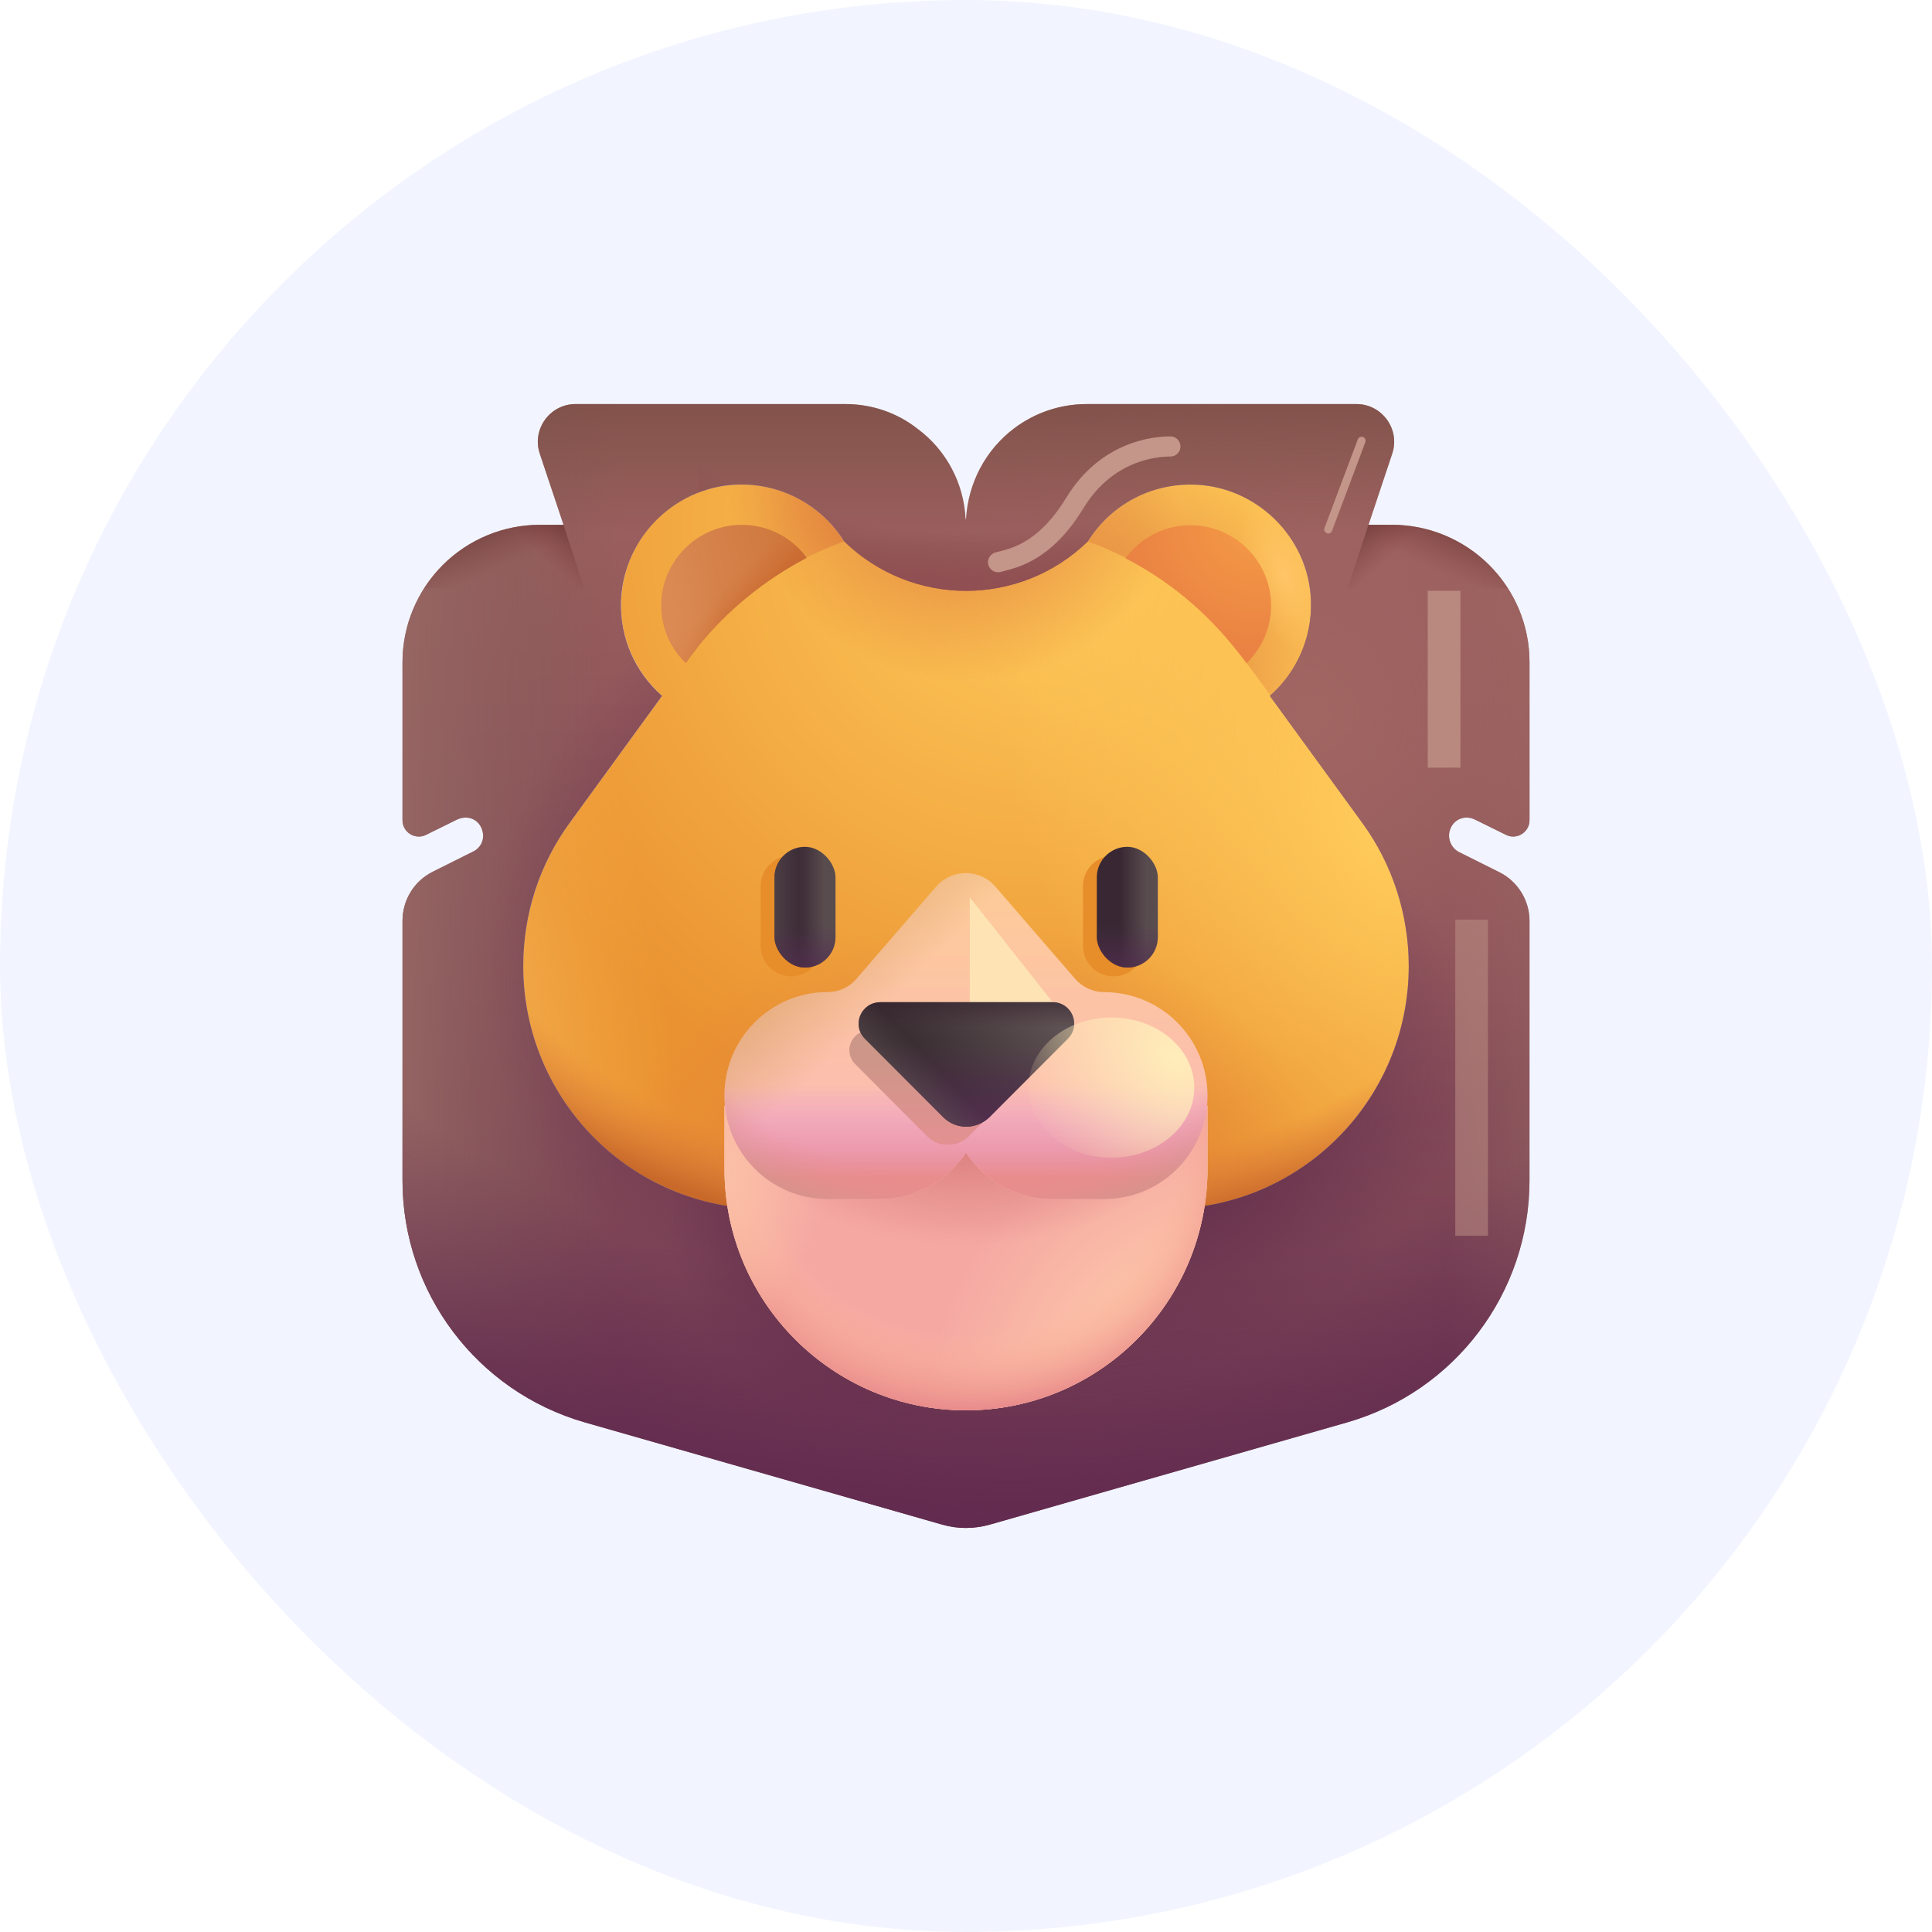 <svg width="48" height="48" viewBox="0 0 48 48" fill="none" xmlns="http://www.w3.org/2000/svg">
<rect width="48" height="48" rx="24" fill="#F2F5FF"/>
<path d="M33.85 20.449L31.55 17.289C32.18 16.739 32.57 15.939 32.57 15.039C32.57 13.379 31.23 12.039 29.57 12.039C28.5 12.039 27.56 12.599 27.03 13.449C26.09 13.089 25.07 12.899 24 12.899C22.93 12.899 21.91 13.099 20.97 13.449C20.44 12.599 19.5 12.039 18.43 12.039C16.77 12.039 15.43 13.379 15.43 15.039C15.43 15.939 15.83 16.739 16.45 17.289L14.15 20.449C13.4 21.479 13 22.729 13 23.999C13 27.339 15.7 30.039 19.04 30.039H24H28.96C32.3 30.039 35 27.339 35 23.999C35 22.729 34.6 21.479 33.85 20.449Z" fill="url(#paint0_radial_637_22372)"/>
<path d="M33.85 20.449L31.55 17.289C32.18 16.739 32.57 15.939 32.57 15.039C32.57 13.379 31.23 12.039 29.57 12.039C28.5 12.039 27.56 12.599 27.03 13.449C26.09 13.089 25.07 12.899 24 12.899C22.93 12.899 21.91 13.099 20.97 13.449C20.44 12.599 19.5 12.039 18.43 12.039C16.77 12.039 15.43 13.379 15.43 15.039C15.43 15.939 15.83 16.739 16.45 17.289L14.15 20.449C13.4 21.479 13 22.729 13 23.999C13 27.339 15.7 30.039 19.04 30.039H24H28.96C32.3 30.039 35 27.339 35 23.999C35 22.729 34.6 21.479 33.85 20.449Z" fill="url(#paint1_radial_637_22372)"/>
<path d="M33.85 20.449L31.55 17.289C32.18 16.739 32.57 15.939 32.57 15.039C32.57 13.379 31.23 12.039 29.57 12.039C28.5 12.039 27.56 12.599 27.03 13.449C26.09 13.089 25.07 12.899 24 12.899C22.93 12.899 21.91 13.099 20.97 13.449C20.44 12.599 19.5 12.039 18.43 12.039C16.77 12.039 15.43 13.379 15.43 15.039C15.43 15.939 15.83 16.739 16.45 17.289L14.15 20.449C13.4 21.479 13 22.729 13 23.999C13 27.339 15.7 30.039 19.04 30.039H24H28.96C32.3 30.039 35 27.339 35 23.999C35 22.729 34.6 21.479 33.85 20.449Z" fill="url(#paint2_radial_637_22372)" fill-opacity="0.4"/>
<path d="M33.85 20.449L31.55 17.289C32.18 16.739 32.57 15.939 32.57 15.039C32.57 13.379 31.23 12.039 29.57 12.039C28.5 12.039 27.56 12.599 27.03 13.449C26.09 13.089 25.07 12.899 24 12.899C22.93 12.899 21.91 13.099 20.97 13.449C20.44 12.599 19.5 12.039 18.43 12.039C16.77 12.039 15.43 13.379 15.43 15.039C15.43 15.939 15.83 16.739 16.45 17.289L14.15 20.449C13.4 21.479 13 22.729 13 23.999C13 27.339 15.7 30.039 19.04 30.039H24H28.96C32.3 30.039 35 27.339 35 23.999C35 22.729 34.6 21.479 33.85 20.449Z" fill="url(#paint3_radial_637_22372)"/>
<path d="M33.85 20.449L31.55 17.289C32.18 16.739 32.57 15.939 32.57 15.039C32.57 13.379 31.23 12.039 29.57 12.039C28.5 12.039 27.56 12.599 27.03 13.449C26.09 13.089 25.07 12.899 24 12.899C22.93 12.899 21.91 13.099 20.97 13.449C20.44 12.599 19.5 12.039 18.43 12.039C16.77 12.039 15.43 13.379 15.43 15.039C15.43 15.939 15.83 16.739 16.45 17.289L14.15 20.449C13.4 21.479 13 22.729 13 23.999C13 27.339 15.7 30.039 19.04 30.039H24H28.96C32.3 30.039 35 27.339 35 23.999C35 22.729 34.6 21.479 33.85 20.449Z" fill="url(#paint4_radial_637_22372)"/>
<path d="M33.85 20.449L31.55 17.289C32.18 16.739 32.57 15.939 32.57 15.039C32.57 13.379 31.23 12.039 29.57 12.039C28.5 12.039 27.56 12.599 27.03 13.449C26.09 13.089 25.07 12.899 24 12.899C22.93 12.899 21.91 13.099 20.97 13.449C20.44 12.599 19.5 12.039 18.43 12.039C16.77 12.039 15.43 13.379 15.43 15.039C15.43 15.939 15.83 16.739 16.45 17.289L14.15 20.449C13.4 21.479 13 22.729 13 23.999C13 27.339 15.7 30.039 19.04 30.039H24H28.96C32.3 30.039 35 27.339 35 23.999C35 22.729 34.6 21.479 33.85 20.449Z" fill="url(#paint5_radial_637_22372)"/>
<path d="M31.562 17.278L31.555 17.269C30.549 15.869 29.388 14.254 26.84 13.385L26.84 13.379C26.904 13.401 26.967 13.425 27.03 13.449C27.56 12.599 28.5 12.039 29.57 12.039C31.23 12.039 32.57 13.379 32.57 15.039C32.57 15.933 32.185 16.729 31.562 17.278Z" fill="url(#paint6_radial_637_22372)"/>
<path d="M31.562 17.278L31.555 17.269C30.549 15.869 29.388 14.254 26.84 13.385L26.84 13.379C26.904 13.401 26.967 13.425 27.03 13.449C27.56 12.599 28.5 12.039 29.57 12.039C31.23 12.039 32.57 13.379 32.57 15.039C32.57 15.933 32.185 16.729 31.562 17.278Z" fill="url(#paint7_radial_637_22372)"/>
<path d="M16.434 17.278L16.441 17.269C17.447 15.869 18.608 14.254 21.156 13.385L21.156 13.379C21.092 13.401 21.029 13.425 20.966 13.449C20.436 12.599 19.496 12.039 18.426 12.039C16.766 12.039 15.426 13.379 15.426 15.039C15.426 15.933 15.811 16.729 16.434 17.278Z" fill="url(#paint8_radial_637_22372)"/>
<path d="M17.04 16.469C17.13 16.339 17.22 16.219 17.32 16.099V16.089C18.06 15.169 18.99 14.409 20.04 13.859C19.68 13.359 19.09 13.039 18.43 13.039C17.33 13.039 16.43 13.939 16.43 15.039C16.43 15.599 16.66 16.109 17.04 16.469Z" fill="url(#paint9_radial_637_22372)"/>
<path d="M17.04 16.469C17.13 16.339 17.22 16.219 17.32 16.099V16.089C18.06 15.169 18.99 14.409 20.04 13.859C19.68 13.359 19.09 13.039 18.43 13.039C17.33 13.039 16.43 13.939 16.43 15.039C16.43 15.599 16.66 16.109 17.04 16.469Z" fill="url(#paint10_linear_637_22372)"/>
<path d="M17.04 16.469C17.13 16.339 17.22 16.219 17.32 16.099V16.089C18.06 15.169 18.99 14.409 20.04 13.859C19.68 13.359 19.09 13.039 18.43 13.039C17.33 13.039 16.43 13.939 16.43 15.039C16.43 15.599 16.66 16.109 17.04 16.469Z" fill="url(#paint11_radial_637_22372)"/>
<path d="M30.68 16.099C30.78 16.229 30.88 16.349 30.97 16.479C31.34 16.119 31.58 15.609 31.58 15.049C31.58 13.949 30.68 13.049 29.58 13.049C28.92 13.049 28.33 13.369 27.96 13.869C29.01 14.409 29.94 15.179 30.68 16.099Z" fill="url(#paint12_radial_637_22372)"/>
<path d="M36.66 20.369L37.41 20.739C37.68 20.879 38 20.679 38 20.379V16.449C38 15.539 37.64 14.679 37 14.039C36.36 13.399 35.49 13.039 34.59 13.039H34L34.59 11.269C34.79 10.669 34.34 10.039 33.7 10.039H27C26.35 10.039 25.72 10.249 25.2 10.639C24.48 11.179 24.05 12.009 24 12.899H23.99C23.95 12.009 23.51 11.179 22.79 10.649C22.28 10.249 21.65 10.039 21 10.039H14.3C13.66 10.039 13.21 10.669 13.41 11.269L14 13.039H13.41C12.51 13.039 11.64 13.399 11 14.039C10.36 14.679 10 15.549 10 16.449V20.379C10 20.679 10.32 20.879 10.59 20.739L11.34 20.369C11.62 20.229 11.92 20.359 11.99 20.659C12.04 20.869 11.94 21.069 11.75 21.159L10.75 21.659C10.29 21.889 10 22.359 10 22.879V29.329C10 32.119 11.85 34.569 14.53 35.339L23.41 37.879C23.79 37.989 24.2 37.989 24.59 37.879L33.47 35.339C36.15 34.569 38 32.119 38 29.329V22.879C38 22.369 37.71 21.899 37.25 21.669L36.25 21.169C36.07 21.079 35.97 20.869 36.01 20.669C36.08 20.359 36.39 20.229 36.66 20.369ZM35 23.999C35 27.339 32.3 30.039 28.96 30.039H24H19.04C15.7 30.039 13 27.339 13 23.999C13 22.719 13.4 21.479 14.15 20.449L16.45 17.289C15.8 16.719 15.4 15.879 15.43 14.929C15.49 13.329 16.82 12.039 18.42 12.039C19.49 12.039 20.44 12.599 20.97 13.449C22.66 15.089 25.34 15.089 27.03 13.449C27.56 12.599 28.5 12.039 29.58 12.039C31.18 12.039 32.52 13.329 32.57 14.929C32.6 15.869 32.2 16.719 31.55 17.289L33.85 20.449C34.6 21.479 35 22.729 35 23.999Z" fill="url(#paint13_linear_637_22372)"/>
<path d="M36.66 20.369L37.41 20.739C37.68 20.879 38 20.679 38 20.379V16.449C38 15.539 37.64 14.679 37 14.039C36.36 13.399 35.49 13.039 34.59 13.039H34L34.59 11.269C34.79 10.669 34.34 10.039 33.7 10.039H27C26.35 10.039 25.72 10.249 25.2 10.639C24.48 11.179 24.05 12.009 24 12.899H23.99C23.95 12.009 23.51 11.179 22.79 10.649C22.28 10.249 21.65 10.039 21 10.039H14.3C13.66 10.039 13.21 10.669 13.41 11.269L14 13.039H13.41C12.51 13.039 11.64 13.399 11 14.039C10.36 14.679 10 15.549 10 16.449V20.379C10 20.679 10.32 20.879 10.59 20.739L11.34 20.369C11.62 20.229 11.92 20.359 11.99 20.659C12.04 20.869 11.94 21.069 11.75 21.159L10.75 21.659C10.29 21.889 10 22.359 10 22.879V29.329C10 32.119 11.85 34.569 14.53 35.339L23.41 37.879C23.79 37.989 24.2 37.989 24.59 37.879L33.47 35.339C36.15 34.569 38 32.119 38 29.329V22.879C38 22.369 37.71 21.899 37.25 21.669L36.25 21.169C36.07 21.079 35.97 20.869 36.01 20.669C36.08 20.359 36.39 20.229 36.66 20.369ZM35 23.999C35 27.339 32.3 30.039 28.96 30.039H24H19.04C15.7 30.039 13 27.339 13 23.999C13 22.719 13.4 21.479 14.15 20.449L16.45 17.289C15.8 16.719 15.4 15.879 15.43 14.929C15.49 13.329 16.82 12.039 18.42 12.039C19.49 12.039 20.44 12.599 20.97 13.449C22.66 15.089 25.34 15.089 27.03 13.449C27.56 12.599 28.5 12.039 29.58 12.039C31.18 12.039 32.52 13.329 32.57 14.929C32.6 15.869 32.2 16.719 31.55 17.289L33.85 20.449C34.6 21.479 35 22.729 35 23.999Z" fill="url(#paint14_linear_637_22372)"/>
<path d="M36.66 20.369L37.41 20.739C37.68 20.879 38 20.679 38 20.379V16.449C38 15.539 37.64 14.679 37 14.039C36.36 13.399 35.49 13.039 34.59 13.039H34L34.59 11.269C34.79 10.669 34.34 10.039 33.7 10.039H27C26.35 10.039 25.72 10.249 25.2 10.639C24.48 11.179 24.05 12.009 24 12.899H23.99C23.95 12.009 23.51 11.179 22.79 10.649C22.28 10.249 21.65 10.039 21 10.039H14.3C13.66 10.039 13.21 10.669 13.41 11.269L14 13.039H13.41C12.51 13.039 11.64 13.399 11 14.039C10.36 14.679 10 15.549 10 16.449V20.379C10 20.679 10.32 20.879 10.59 20.739L11.34 20.369C11.62 20.229 11.92 20.359 11.99 20.659C12.04 20.869 11.94 21.069 11.75 21.159L10.75 21.659C10.29 21.889 10 22.359 10 22.879V29.329C10 32.119 11.85 34.569 14.53 35.339L23.41 37.879C23.79 37.989 24.2 37.989 24.59 37.879L33.47 35.339C36.15 34.569 38 32.119 38 29.329V22.879C38 22.369 37.71 21.899 37.25 21.669L36.25 21.169C36.07 21.079 35.97 20.869 36.01 20.669C36.08 20.359 36.39 20.229 36.66 20.369ZM35 23.999C35 27.339 32.3 30.039 28.96 30.039H24H19.04C15.7 30.039 13 27.339 13 23.999C13 22.719 13.4 21.479 14.15 20.449L16.45 17.289C15.8 16.719 15.4 15.879 15.43 14.929C15.49 13.329 16.82 12.039 18.42 12.039C19.49 12.039 20.44 12.599 20.97 13.449C22.66 15.089 25.34 15.089 27.03 13.449C27.56 12.599 28.5 12.039 29.58 12.039C31.18 12.039 32.52 13.329 32.57 14.929C32.6 15.869 32.2 16.719 31.55 17.289L33.85 20.449C34.6 21.479 35 22.729 35 23.999Z" fill="url(#paint15_linear_637_22372)"/>
<path d="M36.66 20.369L37.41 20.739C37.68 20.879 38 20.679 38 20.379V16.449C38 15.539 37.64 14.679 37 14.039C36.36 13.399 35.49 13.039 34.59 13.039H34L34.59 11.269C34.79 10.669 34.34 10.039 33.7 10.039H27C26.35 10.039 25.72 10.249 25.2 10.639C24.48 11.179 24.05 12.009 24 12.899H23.99C23.95 12.009 23.51 11.179 22.79 10.649C22.28 10.249 21.65 10.039 21 10.039H14.3C13.66 10.039 13.21 10.669 13.41 11.269L14 13.039H13.41C12.51 13.039 11.64 13.399 11 14.039C10.36 14.679 10 15.549 10 16.449V20.379C10 20.679 10.32 20.879 10.59 20.739L11.34 20.369C11.62 20.229 11.92 20.359 11.99 20.659C12.04 20.869 11.94 21.069 11.75 21.159L10.75 21.659C10.29 21.889 10 22.359 10 22.879V29.329C10 32.119 11.85 34.569 14.53 35.339L23.41 37.879C23.79 37.989 24.2 37.989 24.59 37.879L33.47 35.339C36.15 34.569 38 32.119 38 29.329V22.879C38 22.369 37.71 21.899 37.25 21.669L36.25 21.169C36.07 21.079 35.97 20.869 36.01 20.669C36.08 20.359 36.39 20.229 36.66 20.369ZM35 23.999C35 27.339 32.3 30.039 28.96 30.039H24H19.04C15.7 30.039 13 27.339 13 23.999C13 22.719 13.4 21.479 14.15 20.449L16.45 17.289C15.8 16.719 15.4 15.879 15.43 14.929C15.49 13.329 16.82 12.039 18.42 12.039C19.49 12.039 20.44 12.599 20.97 13.449C22.66 15.089 25.34 15.089 27.03 13.449C27.56 12.599 28.5 12.039 29.58 12.039C31.18 12.039 32.52 13.329 32.57 14.929C32.6 15.869 32.2 16.719 31.55 17.289L33.85 20.449C34.6 21.479 35 22.729 35 23.999Z" fill="url(#paint16_radial_637_22372)"/>
<path d="M36.66 20.369L37.41 20.739C37.68 20.879 38 20.679 38 20.379V16.449C38 15.539 37.64 14.679 37 14.039C36.36 13.399 35.49 13.039 34.59 13.039H34L34.59 11.269C34.79 10.669 34.34 10.039 33.7 10.039H27C26.35 10.039 25.72 10.249 25.2 10.639C24.48 11.179 24.05 12.009 24 12.899H23.99C23.95 12.009 23.51 11.179 22.79 10.649C22.28 10.249 21.65 10.039 21 10.039H14.3C13.66 10.039 13.21 10.669 13.41 11.269L14 13.039H13.41C12.51 13.039 11.64 13.399 11 14.039C10.36 14.679 10 15.549 10 16.449V20.379C10 20.679 10.32 20.879 10.59 20.739L11.34 20.369C11.62 20.229 11.92 20.359 11.99 20.659C12.04 20.869 11.94 21.069 11.75 21.159L10.75 21.659C10.29 21.889 10 22.359 10 22.879V29.329C10 32.119 11.85 34.569 14.53 35.339L23.41 37.879C23.79 37.989 24.2 37.989 24.59 37.879L33.47 35.339C36.15 34.569 38 32.119 38 29.329V22.879C38 22.369 37.71 21.899 37.25 21.669L36.25 21.169C36.07 21.079 35.97 20.869 36.01 20.669C36.08 20.359 36.39 20.229 36.66 20.369ZM35 23.999C35 27.339 32.3 30.039 28.96 30.039H24H19.04C15.7 30.039 13 27.339 13 23.999C13 22.719 13.4 21.479 14.15 20.449L16.45 17.289C15.8 16.719 15.4 15.879 15.43 14.929C15.49 13.329 16.82 12.039 18.42 12.039C19.49 12.039 20.44 12.599 20.97 13.449C22.66 15.089 25.34 15.089 27.03 13.449C27.56 12.599 28.5 12.039 29.58 12.039C31.18 12.039 32.52 13.329 32.57 14.929C32.6 15.869 32.2 16.719 31.55 17.289L33.85 20.449C34.6 21.479 35 22.729 35 23.999Z" fill="url(#paint17_radial_637_22372)"/>
<path d="M36.66 20.369L37.41 20.739C37.68 20.879 38 20.679 38 20.379V16.449C38 15.539 37.64 14.679 37 14.039C36.36 13.399 35.49 13.039 34.59 13.039H34L34.59 11.269C34.79 10.669 34.34 10.039 33.7 10.039H27C26.35 10.039 25.72 10.249 25.2 10.639C24.48 11.179 24.05 12.009 24 12.899H23.99C23.95 12.009 23.51 11.179 22.79 10.649C22.28 10.249 21.65 10.039 21 10.039H14.3C13.66 10.039 13.21 10.669 13.41 11.269L14 13.039H13.41C12.51 13.039 11.64 13.399 11 14.039C10.36 14.679 10 15.549 10 16.449V20.379C10 20.679 10.32 20.879 10.59 20.739L11.34 20.369C11.62 20.229 11.92 20.359 11.99 20.659C12.04 20.869 11.94 21.069 11.75 21.159L10.75 21.659C10.29 21.889 10 22.359 10 22.879V29.329C10 32.119 11.85 34.569 14.53 35.339L23.41 37.879C23.79 37.989 24.2 37.989 24.59 37.879L33.47 35.339C36.15 34.569 38 32.119 38 29.329V22.879C38 22.369 37.71 21.899 37.25 21.669L36.25 21.169C36.07 21.079 35.97 20.869 36.01 20.669C36.08 20.359 36.39 20.229 36.66 20.369ZM35 23.999C35 27.339 32.3 30.039 28.96 30.039H24H19.04C15.7 30.039 13 27.339 13 23.999C13 22.719 13.4 21.479 14.15 20.449L16.45 17.289C15.8 16.719 15.4 15.879 15.43 14.929C15.49 13.329 16.82 12.039 18.42 12.039C19.49 12.039 20.44 12.599 20.97 13.449C22.66 15.089 25.34 15.089 27.03 13.449C27.56 12.599 28.5 12.039 29.58 12.039C31.18 12.039 32.52 13.329 32.57 14.929C32.6 15.869 32.2 16.719 31.55 17.289L33.85 20.449C34.6 21.479 35 22.729 35 23.999Z" fill="url(#paint18_linear_637_22372)"/>
<path d="M36.66 20.369L37.41 20.739C37.68 20.879 38 20.679 38 20.379V16.449C38 15.539 37.64 14.679 37 14.039C36.36 13.399 35.49 13.039 34.59 13.039H34L34.59 11.269C34.79 10.669 34.34 10.039 33.7 10.039H27C26.35 10.039 25.72 10.249 25.2 10.639C24.48 11.179 24.05 12.009 24 12.899H23.99C23.95 12.009 23.51 11.179 22.79 10.649C22.28 10.249 21.65 10.039 21 10.039H14.3C13.66 10.039 13.21 10.669 13.41 11.269L14 13.039H13.41C12.51 13.039 11.64 13.399 11 14.039C10.36 14.679 10 15.549 10 16.449V20.379C10 20.679 10.32 20.879 10.59 20.739L11.34 20.369C11.62 20.229 11.92 20.359 11.99 20.659C12.04 20.869 11.94 21.069 11.75 21.159L10.75 21.659C10.29 21.889 10 22.359 10 22.879V29.329C10 32.119 11.85 34.569 14.53 35.339L23.41 37.879C23.79 37.989 24.2 37.989 24.59 37.879L33.47 35.339C36.15 34.569 38 32.119 38 29.329V22.879C38 22.369 37.71 21.899 37.25 21.669L36.25 21.169C36.07 21.079 35.97 20.869 36.01 20.669C36.08 20.359 36.39 20.229 36.66 20.369ZM35 23.999C35 27.339 32.3 30.039 28.96 30.039H24H19.04C15.7 30.039 13 27.339 13 23.999C13 22.719 13.4 21.479 14.15 20.449L16.45 17.289C15.8 16.719 15.4 15.879 15.43 14.929C15.49 13.329 16.82 12.039 18.42 12.039C19.49 12.039 20.44 12.599 20.97 13.449C22.66 15.089 25.34 15.089 27.03 13.449C27.56 12.599 28.5 12.039 29.58 12.039C31.18 12.039 32.52 13.329 32.57 14.929C32.6 15.869 32.2 16.719 31.55 17.289L33.85 20.449C34.6 21.479 35 22.729 35 23.999Z" fill="url(#paint19_radial_637_22372)"/>
<path d="M36.66 20.369L37.41 20.739C37.68 20.879 38 20.679 38 20.379V16.449C38 15.539 37.64 14.679 37 14.039C36.36 13.399 35.49 13.039 34.59 13.039H34L34.59 11.269C34.79 10.669 34.34 10.039 33.7 10.039H27C26.35 10.039 25.72 10.249 25.2 10.639C24.48 11.179 24.05 12.009 24 12.899H23.99C23.95 12.009 23.51 11.179 22.79 10.649C22.28 10.249 21.65 10.039 21 10.039H14.3C13.66 10.039 13.21 10.669 13.41 11.269L14 13.039H13.41C12.51 13.039 11.64 13.399 11 14.039C10.36 14.679 10 15.549 10 16.449V20.379C10 20.679 10.32 20.879 10.59 20.739L11.34 20.369C11.62 20.229 11.92 20.359 11.99 20.659C12.04 20.869 11.94 21.069 11.75 21.159L10.75 21.659C10.29 21.889 10 22.359 10 22.879V29.329C10 32.119 11.85 34.569 14.53 35.339L23.41 37.879C23.79 37.989 24.2 37.989 24.59 37.879L33.47 35.339C36.15 34.569 38 32.119 38 29.329V22.879C38 22.369 37.71 21.899 37.25 21.669L36.25 21.169C36.07 21.079 35.97 20.869 36.01 20.669C36.08 20.359 36.39 20.229 36.66 20.369ZM35 23.999C35 27.339 32.3 30.039 28.96 30.039H24H19.04C15.7 30.039 13 27.339 13 23.999C13 22.719 13.4 21.479 14.15 20.449L16.45 17.289C15.8 16.719 15.4 15.879 15.43 14.929C15.49 13.329 16.82 12.039 18.42 12.039C19.49 12.039 20.44 12.599 20.97 13.449C22.66 15.089 25.34 15.089 27.03 13.449C27.56 12.599 28.5 12.039 29.58 12.039C31.18 12.039 32.52 13.329 32.57 14.929C32.6 15.869 32.2 16.719 31.55 17.289L33.85 20.449C34.6 21.479 35 22.729 35 23.999Z" fill="url(#paint20_radial_637_22372)"/>
<path d="M36.66 20.369L37.41 20.739C37.68 20.879 38 20.679 38 20.379V16.449C38 15.539 37.64 14.679 37 14.039C36.36 13.399 35.49 13.039 34.59 13.039H34L34.59 11.269C34.79 10.669 34.34 10.039 33.7 10.039H27C26.35 10.039 25.72 10.249 25.2 10.639C24.48 11.179 24.05 12.009 24 12.899H23.99C23.95 12.009 23.51 11.179 22.79 10.649C22.28 10.249 21.65 10.039 21 10.039H14.3C13.66 10.039 13.21 10.669 13.41 11.269L14 13.039H13.41C12.51 13.039 11.64 13.399 11 14.039C10.36 14.679 10 15.549 10 16.449V20.379C10 20.679 10.32 20.879 10.59 20.739L11.34 20.369C11.62 20.229 11.92 20.359 11.99 20.659C12.04 20.869 11.94 21.069 11.75 21.159L10.75 21.659C10.29 21.889 10 22.359 10 22.879V29.329C10 32.119 11.85 34.569 14.53 35.339L23.41 37.879C23.79 37.989 24.2 37.989 24.59 37.879L33.47 35.339C36.15 34.569 38 32.119 38 29.329V22.879C38 22.369 37.71 21.899 37.25 21.669L36.25 21.169C36.07 21.079 35.97 20.869 36.01 20.669C36.08 20.359 36.39 20.229 36.66 20.369ZM35 23.999C35 27.339 32.3 30.039 28.96 30.039H24H19.04C15.7 30.039 13 27.339 13 23.999C13 22.719 13.4 21.479 14.15 20.449L16.45 17.289C15.8 16.719 15.4 15.879 15.43 14.929C15.49 13.329 16.82 12.039 18.42 12.039C19.49 12.039 20.44 12.599 20.97 13.449C22.66 15.089 25.34 15.089 27.03 13.449C27.56 12.599 28.5 12.039 29.58 12.039C31.18 12.039 32.52 13.329 32.57 14.929C32.6 15.869 32.2 16.719 31.55 17.289L33.85 20.449C34.6 21.479 35 22.729 35 23.999Z" fill="url(#paint21_radial_637_22372)"/>
<path d="M30 10.039H27C26.35 10.039 25.72 10.249 25.2 10.639C24.48 11.179 24.05 12.009 24 12.899H23.99C23.95 12.009 23.51 11.179 22.79 10.649C22.28 10.249 21.65 10.039 21 10.039H17.352V12.239C17.684 12.11 18.045 12.039 18.42 12.039C19.49 12.039 20.44 12.599 20.97 13.449C22.66 15.089 25.34 15.089 27.03 13.449C27.56 12.599 28.5 12.039 29.58 12.039C29.722 12.039 29.863 12.049 30 12.069V10.039Z" fill="url(#paint22_radial_637_22372)"/>
<path d="M10.532 14.623H14.516L13.997 13.039H13.41C12.51 13.039 11.64 13.399 11 14.039C10.822 14.217 10.665 14.413 10.532 14.623Z" fill="url(#paint23_linear_637_22372)"/>
<path d="M10.532 14.623H14.516L13.997 13.039H13.41C12.51 13.039 11.64 13.399 11 14.039C10.822 14.217 10.665 14.413 10.532 14.623Z" fill="url(#paint24_linear_637_22372)"/>
<path d="M37.464 14.623H33.48L33.998 13.039H34.586C35.486 13.039 36.356 13.399 36.996 14.039C37.174 14.217 37.331 14.413 37.464 14.623Z" fill="url(#paint25_linear_637_22372)"/>
<path d="M37.464 14.623H33.48L33.998 13.039H34.586C35.486 13.039 36.356 13.399 36.996 14.039C37.174 14.217 37.331 14.413 37.464 14.623Z" fill="url(#paint26_linear_637_22372)"/>
<path d="M24 35.039C20.69 35.039 18 32.349 18 29.039V27.469H30V29.039C30 32.349 27.31 35.039 24 35.039Z" fill="#FFDEA3"/>
<path d="M24 35.039C20.69 35.039 18 32.349 18 29.039V27.469H30V29.039C30 32.349 27.31 35.039 24 35.039Z" fill="url(#paint27_radial_637_22372)"/>
<path d="M24 35.039C20.69 35.039 18 32.349 18 29.039V27.469H30V29.039C30 32.349 27.31 35.039 24 35.039Z" fill="url(#paint28_radial_637_22372)"/>
<path d="M24 35.039C20.69 35.039 18 32.349 18 29.039V27.469H30V29.039C30 32.349 27.31 35.039 24 35.039Z" fill="url(#paint29_radial_637_22372)"/>
<path d="M24 35.039C20.69 35.039 18 32.349 18 29.039V27.469H30V29.039C30 32.349 27.31 35.039 24 35.039Z" fill="url(#paint30_radial_637_22372)"/>
<g filter="url(#filter0_i_637_22372)">
<path d="M27.43 24.899C27.16 24.899 26.9 24.779 26.72 24.579L24.73 22.279C24.34 21.829 23.65 21.829 23.26 22.279L21.27 24.579C21.09 24.789 20.83 24.899 20.56 24.899C19.15 24.899 18 26.049 18 27.469C18 28.889 19.15 30.039 20.57 30.039H21.86C22.75 30.039 23.54 29.579 24 28.889C24.46 29.579 25.25 30.039 26.14 30.039H27.43C28.85 30.039 30 28.889 30 27.469C30 26.049 28.85 24.899 27.43 24.899Z" fill="url(#paint31_linear_637_22372)"/>
<path d="M27.43 24.899C27.16 24.899 26.9 24.779 26.72 24.579L24.73 22.279C24.34 21.829 23.65 21.829 23.26 22.279L21.27 24.579C21.09 24.789 20.83 24.899 20.56 24.899C19.15 24.899 18 26.049 18 27.469C18 28.889 19.15 30.039 20.57 30.039H21.86C22.75 30.039 23.54 29.579 24 28.889C24.46 29.579 25.25 30.039 26.14 30.039H27.43C28.85 30.039 30 28.889 30 27.469C30 26.049 28.85 24.899 27.43 24.899Z" fill="url(#paint32_linear_637_22372)"/>
<path d="M27.43 24.899C27.16 24.899 26.9 24.779 26.72 24.579L24.73 22.279C24.34 21.829 23.65 21.829 23.26 22.279L21.27 24.579C21.09 24.789 20.83 24.899 20.56 24.899C19.15 24.899 18 26.049 18 27.469C18 28.889 19.15 30.039 20.57 30.039H21.86C22.75 30.039 23.54 29.579 24 28.889C24.46 29.579 25.25 30.039 26.14 30.039H27.43C28.85 30.039 30 28.889 30 27.469C30 26.049 28.85 24.899 27.43 24.899Z" fill="url(#paint33_linear_637_22372)"/>
<path d="M27.43 24.899C27.16 24.899 26.9 24.779 26.72 24.579L24.73 22.279C24.34 21.829 23.65 21.829 23.26 22.279L21.27 24.579C21.09 24.789 20.83 24.899 20.56 24.899C19.15 24.899 18 26.049 18 27.469C18 28.889 19.15 30.039 20.57 30.039H21.86C22.75 30.039 23.54 29.579 24 28.889C24.46 29.579 25.25 30.039 26.14 30.039H27.43C28.85 30.039 30 28.889 30 27.469C30 26.049 28.85 24.899 27.43 24.899Z" fill="url(#paint34_radial_637_22372)"/>
</g>
<g filter="url(#filter1_f_637_22372)">
<path d="M26.906 22.015C26.906 21.597 27.246 21.257 27.664 21.257C28.083 21.257 28.422 21.597 28.422 22.015V23.5C28.422 23.918 28.083 24.257 27.664 24.257C27.246 24.257 26.906 23.918 26.906 23.5V22.015Z" fill="#E78D29"/>
<path d="M18.899 22.015C18.899 21.597 19.238 21.257 19.656 21.257C20.075 21.257 20.414 21.597 20.414 22.015V23.5C20.414 23.918 20.075 24.257 19.656 24.257C19.238 24.257 18.899 23.918 18.899 23.5V22.015Z" fill="#E78D29"/>
</g>
<rect x="27.25" y="21.039" width="1.516" height="3" rx="0.758" fill="url(#paint35_linear_637_22372)"/>
<rect x="27.25" y="21.039" width="1.516" height="3" rx="0.758" fill="url(#paint36_linear_637_22372)"/>
<rect x="19.242" y="21.039" width="1.516" height="3" rx="0.758" fill="url(#paint37_linear_637_22372)"/>
<rect x="19.242" y="21.039" width="1.516" height="3" rx="0.758" fill="url(#paint38_linear_637_22372)"/>
<rect x="19.242" y="21.039" width="1.516" height="3" rx="0.758" fill="url(#paint39_linear_637_22372)"/>
<g filter="url(#filter2_f_637_22372)">
<path d="M24.094 22.295V25.92L26.344 25.139L24.094 22.295Z" fill="#FFEDBA" fill-opacity="0.75"/>
</g>
<g filter="url(#filter3_f_637_22372)">
<path d="M21.247 26.436L23.03 28.23C23.313 28.515 23.779 28.515 24.072 28.23L25.854 26.436C26.165 26.124 25.946 25.6 25.507 25.6H21.604C21.156 25.6 20.937 26.124 21.247 26.436Z" fill="url(#paint40_linear_637_22372)"/>
</g>
<path d="M21.49 25.809L23.44 27.759C23.75 28.069 24.26 28.069 24.58 27.759L26.53 25.809C26.87 25.469 26.63 24.899 26.15 24.899H21.88C21.39 24.899 21.15 25.469 21.49 25.809Z" fill="url(#paint41_linear_637_22372)"/>
<path d="M21.49 25.809L23.44 27.759C23.75 28.069 24.26 28.069 24.58 27.759L26.53 25.809C26.87 25.469 26.63 24.899 26.15 24.899H21.88C21.39 24.899 21.15 25.469 21.49 25.809Z" fill="url(#paint42_linear_637_22372)"/>
<path d="M21.49 25.809L23.44 27.759C23.75 28.069 24.26 28.069 24.58 27.759L26.53 25.809C26.87 25.469 26.63 24.899 26.15 24.899H21.88C21.39 24.899 21.15 25.469 21.49 25.809Z" fill="url(#paint43_linear_637_22372)"/>
<path d="M21.49 25.809L23.44 27.759C23.75 28.069 24.26 28.069 24.58 27.759L26.53 25.809C26.87 25.469 26.63 24.899 26.15 24.899H21.88C21.39 24.899 21.15 25.469 21.49 25.809Z" fill="url(#paint44_linear_637_22372)"/>
<g filter="url(#filter4_f_637_22372)">
<ellipse cx="27.611" cy="27.021" rx="2.061" ry="1.742" fill="url(#paint45_radial_637_22372)"/>
</g>
<g filter="url(#filter5_f_637_22372)">
<path d="M24.797 13.967C25.109 13.878 25.922 13.779 26.703 12.498C27.494 11.201 28.688 11.092 29.078 11.092" stroke="#C49589" stroke-width="0.5" stroke-linecap="round"/>
</g>
<g filter="url(#filter6_f_637_22372)">
<rect x="36.156" y="22.848" width="0.812" height="7.854" fill="#C39589" fill-opacity="0.5"/>
</g>
<g filter="url(#filter7_f_637_22372)">
<rect x="35.472" y="14.679" width="0.812" height="4.394" fill="#C39589" fill-opacity="0.75"/>
</g>
<g filter="url(#filter8_f_637_22372)">
<path d="M33.828 10.951L33 13.154" stroke="#C49589" stroke-width="0.2" stroke-linecap="round"/>
</g>
<defs>
<filter id="filter0_i_637_22372" x="18" y="21.691" width="12" height="8.348" filterUnits="userSpaceOnUse" color-interpolation-filters="sRGB">
<feFlood flood-opacity="0" result="BackgroundImageFix"/>
<feBlend mode="normal" in="SourceGraphic" in2="BackgroundImageFix" result="shape"/>
<feColorMatrix in="SourceAlpha" type="matrix" values="0 0 0 0 0 0 0 0 0 0 0 0 0 0 0 0 0 0 127 0" result="hardAlpha"/>
<feOffset dy="-0.25"/>
<feGaussianBlur stdDeviation="0.3"/>
<feComposite in2="hardAlpha" operator="arithmetic" k2="-1" k3="1"/>
<feColorMatrix type="matrix" values="0 0 0 0 0.875 0 0 0 0 0.416 0 0 0 0 0.416 0 0 0 0.75 0"/>
<feBlend mode="normal" in2="shape" result="effect1_innerShadow_637_22372"/>
</filter>
<filter id="filter1_f_637_22372" x="18.399" y="20.757" width="10.523" height="4" filterUnits="userSpaceOnUse" color-interpolation-filters="sRGB">
<feFlood flood-opacity="0" result="BackgroundImageFix"/>
<feBlend mode="normal" in="SourceGraphic" in2="BackgroundImageFix" result="shape"/>
<feGaussianBlur stdDeviation="0.25" result="effect1_foregroundBlur_637_22372"/>
</filter>
<filter id="filter2_f_637_22372" x="23.094" y="21.295" width="4.25" height="5.625" filterUnits="userSpaceOnUse" color-interpolation-filters="sRGB">
<feFlood flood-opacity="0" result="BackgroundImageFix"/>
<feBlend mode="normal" in="SourceGraphic" in2="BackgroundImageFix" result="shape"/>
<feGaussianBlur stdDeviation="0.5" result="effect1_foregroundBlur_637_22372"/>
</filter>
<filter id="filter3_f_637_22372" x="20.602" y="25.1" width="5.898" height="3.844" filterUnits="userSpaceOnUse" color-interpolation-filters="sRGB">
<feFlood flood-opacity="0" result="BackgroundImageFix"/>
<feBlend mode="normal" in="SourceGraphic" in2="BackgroundImageFix" result="shape"/>
<feGaussianBlur stdDeviation="0.25" result="effect1_foregroundBlur_637_22372"/>
</filter>
<filter id="filter4_f_637_22372" x="24.55" y="24.279" width="6.122" height="5.484" filterUnits="userSpaceOnUse" color-interpolation-filters="sRGB">
<feFlood flood-opacity="0" result="BackgroundImageFix"/>
<feBlend mode="normal" in="SourceGraphic" in2="BackgroundImageFix" result="shape"/>
<feGaussianBlur stdDeviation="0.5" result="effect1_foregroundBlur_637_22372"/>
</filter>
<filter id="filter5_f_637_22372" x="23.297" y="9.592" width="7.281" height="5.875" filterUnits="userSpaceOnUse" color-interpolation-filters="sRGB">
<feFlood flood-opacity="0" result="BackgroundImageFix"/>
<feBlend mode="normal" in="SourceGraphic" in2="BackgroundImageFix" result="shape"/>
<feGaussianBlur stdDeviation="0.625" result="effect1_foregroundBlur_637_22372"/>
</filter>
<filter id="filter6_f_637_22372" x="34.156" y="20.848" width="4.812" height="11.854" filterUnits="userSpaceOnUse" color-interpolation-filters="sRGB">
<feFlood flood-opacity="0" result="BackgroundImageFix"/>
<feBlend mode="normal" in="SourceGraphic" in2="BackgroundImageFix" result="shape"/>
<feGaussianBlur stdDeviation="1" result="effect1_foregroundBlur_637_22372"/>
</filter>
<filter id="filter7_f_637_22372" x="33.472" y="12.679" width="4.812" height="8.394" filterUnits="userSpaceOnUse" color-interpolation-filters="sRGB">
<feFlood flood-opacity="0" result="BackgroundImageFix"/>
<feBlend mode="normal" in="SourceGraphic" in2="BackgroundImageFix" result="shape"/>
<feGaussianBlur stdDeviation="1" result="effect1_foregroundBlur_637_22372"/>
</filter>
<filter id="filter8_f_637_22372" x="31.9" y="9.851" width="3.028" height="4.403" filterUnits="userSpaceOnUse" color-interpolation-filters="sRGB">
<feFlood flood-opacity="0" result="BackgroundImageFix"/>
<feBlend mode="normal" in="SourceGraphic" in2="BackgroundImageFix" result="shape"/>
<feGaussianBlur stdDeviation="0.5" result="effect1_foregroundBlur_637_22372"/>
</filter>
<radialGradient id="paint0_radial_637_22372" cx="0" cy="0" r="1" gradientUnits="userSpaceOnUse" gradientTransform="translate(25.688 13.201) rotate(90) scale(19.562 19.438)">
<stop stop-color="#FFCB5A"/>
<stop offset="0.767" stop-color="#EA9231"/>
</radialGradient>
<radialGradient id="paint1_radial_637_22372" cx="0" cy="0" r="1" gradientUnits="userSpaceOnUse" gradientTransform="translate(34.125 20.639) rotate(154.026) scale(8.134 15.207)">
<stop stop-color="#FFCB5A"/>
<stop offset="1" stop-color="#FFCB5A" stop-opacity="0"/>
</radialGradient>
<radialGradient id="paint2_radial_637_22372" cx="0" cy="0" r="1" gradientUnits="userSpaceOnUse" gradientTransform="translate(12 24.826) rotate(-9.593) scale(4.5 13.104)">
<stop stop-color="#FFD375"/>
<stop offset="1" stop-color="#FFCB5A" stop-opacity="0"/>
</radialGradient>
<radialGradient id="paint3_radial_637_22372" cx="0" cy="0" r="1" gradientUnits="userSpaceOnUse" gradientTransform="translate(24 29.639) rotate(-90) scale(6.75 8.938)">
<stop stop-color="#DF7D3C"/>
<stop offset="1" stop-color="#DF7D3C" stop-opacity="0"/>
</radialGradient>
<radialGradient id="paint4_radial_637_22372" cx="0" cy="0" r="1" gradientUnits="userSpaceOnUse" gradientTransform="translate(24 12.326) rotate(90) scale(4.625 5.247)">
<stop stop-color="#DF7D3C"/>
<stop offset="1" stop-color="#DF7D3C" stop-opacity="0"/>
</radialGradient>
<radialGradient id="paint5_radial_637_22372" cx="0" cy="0" r="1" gradientUnits="userSpaceOnUse" gradientTransform="translate(25.125 19.576) rotate(87.138) scale(11.264 16.305)">
<stop offset="0.865" stop-color="#DF7D3C" stop-opacity="0"/>
<stop offset="1" stop-color="#C8692A"/>
</radialGradient>
<radialGradient id="paint6_radial_637_22372" cx="0" cy="0" r="1" gradientUnits="userSpaceOnUse" gradientTransform="translate(28.375 16.139) rotate(-37.91) scale(4.476 5.303)">
<stop stop-color="#DF7D3C"/>
<stop offset="1" stop-color="#DF7D3C" stop-opacity="0"/>
</radialGradient>
<radialGradient id="paint7_radial_637_22372" cx="0" cy="0" r="1" gradientUnits="userSpaceOnUse" gradientTransform="translate(31.906 14.264) rotate(161.274) scale(0.973 2.036)">
<stop stop-color="#FFC567"/>
<stop offset="1" stop-color="#FFC362" stop-opacity="0"/>
</radialGradient>
<radialGradient id="paint8_radial_637_22372" cx="0" cy="0" r="1" gradientUnits="userSpaceOnUse" gradientTransform="translate(21.688 12.514) rotate(162.628) scale(3.559 4.216)">
<stop stop-color="#DF7D3C"/>
<stop offset="1" stop-color="#DF7D3C" stop-opacity="0"/>
</radialGradient>
<radialGradient id="paint9_radial_637_22372" cx="0" cy="0" r="1" gradientUnits="userSpaceOnUse" gradientTransform="translate(15.813 14.264) rotate(-3.136) scale(4.569 4.809)">
<stop stop-color="#DC8C58"/>
<stop offset="1" stop-color="#CC7438"/>
</radialGradient>
<linearGradient id="paint10_linear_637_22372" x1="18.469" y1="15.279" x2="17.469" y2="14.357" gradientUnits="userSpaceOnUse">
<stop stop-color="#CB6C32"/>
<stop offset="0.587" stop-color="#D1743A" stop-opacity="0"/>
</linearGradient>
<radialGradient id="paint11_radial_637_22372" cx="0" cy="0" r="1" gradientUnits="userSpaceOnUse" gradientTransform="translate(16.508 15.623) rotate(-10.84) scale(1.495 2.608)">
<stop stop-color="#DC8B54"/>
<stop offset="1" stop-color="#DC8B54" stop-opacity="0"/>
</radialGradient>
<radialGradient id="paint12_radial_637_22372" cx="0" cy="0" r="1" gradientUnits="userSpaceOnUse" gradientTransform="translate(31.188 13.049) rotate(117.038) scale(3.118 3.273)">
<stop stop-color="#F49A45"/>
<stop offset="1" stop-color="#EA8243"/>
</radialGradient>
<linearGradient id="paint13_linear_637_22372" x1="24" y1="9.73" x2="24" y2="48.264" gradientUnits="userSpaceOnUse">
<stop stop-color="#9F635E"/>
<stop offset="1" stop-color="#612A4F"/>
</linearGradient>
<linearGradient id="paint14_linear_637_22372" x1="9.188" y1="29.264" x2="15.375" y2="29.264" gradientUnits="userSpaceOnUse">
<stop stop-color="#9A6A66"/>
<stop offset="1" stop-color="#7D5956" stop-opacity="0"/>
</linearGradient>
<linearGradient id="paint15_linear_637_22372" x1="40.625" y1="29.264" x2="32.125" y2="29.264" gradientUnits="userSpaceOnUse">
<stop stop-color="#996862"/>
<stop offset="0.551" stop-color="#996862" stop-opacity="0"/>
</linearGradient>
<radialGradient id="paint16_radial_637_22372" cx="0" cy="0" r="1" gradientUnits="userSpaceOnUse" gradientTransform="translate(24.438 19.326) rotate(91.345) scale(18.64 27.097)">
<stop offset="0.689" stop-color="#612A4F" stop-opacity="0"/>
<stop offset="1" stop-color="#612A4F"/>
</radialGradient>
<radialGradient id="paint17_radial_637_22372" cx="0" cy="0" r="1" gradientUnits="userSpaceOnUse" gradientTransform="translate(32.562 17.701) rotate(136.721) scale(10.302 10.331)">
<stop stop-color="#A16662"/>
<stop offset="1" stop-color="#A16662" stop-opacity="0"/>
</radialGradient>
<linearGradient id="paint18_linear_637_22372" x1="24" y1="8.514" x2="24" y2="13.264" gradientUnits="userSpaceOnUse">
<stop stop-color="#754B42"/>
<stop offset="1" stop-color="#754B42" stop-opacity="0"/>
</linearGradient>
<radialGradient id="paint19_radial_637_22372" cx="0" cy="0" r="1" gradientUnits="userSpaceOnUse" gradientTransform="translate(21.188 23.451) rotate(125.272) scale(9.416 9.047)">
<stop stop-color="#512242"/>
<stop offset="1" stop-color="#612A4F" stop-opacity="0"/>
</radialGradient>
<radialGradient id="paint20_radial_637_22372" cx="0" cy="0" r="1" gradientUnits="userSpaceOnUse" gradientTransform="translate(22.125 30.076) rotate(109.231) scale(5.693 5.469)">
<stop stop-color="#512242"/>
<stop offset="1" stop-color="#612A4F" stop-opacity="0"/>
</radialGradient>
<radialGradient id="paint21_radial_637_22372" cx="0" cy="0" r="1" gradientUnits="userSpaceOnUse" gradientTransform="translate(28.562 27.639) rotate(56.464) scale(6.448 8.631)">
<stop stop-color="#512242"/>
<stop offset="1" stop-color="#612A4F" stop-opacity="0"/>
</radialGradient>
<radialGradient id="paint22_radial_637_22372" cx="0" cy="0" r="1" gradientUnits="userSpaceOnUse" gradientTransform="translate(24.094 10.264) rotate(90) scale(5.094 12.75)">
<stop offset="0.576" stop-color="#844649" stop-opacity="0"/>
<stop offset="0.881" stop-color="#914E52"/>
</radialGradient>
<linearGradient id="paint23_linear_637_22372" x1="13.312" y1="13.717" x2="15.094" y2="11.795" gradientUnits="userSpaceOnUse">
<stop stop-color="#7E3835" stop-opacity="0"/>
<stop offset="0.665" stop-color="#442524"/>
</linearGradient>
<linearGradient id="paint24_linear_637_22372" x1="12.719" y1="14.014" x2="11.25" y2="10.639" gradientUnits="userSpaceOnUse">
<stop stop-color="#7E3835" stop-opacity="0"/>
<stop offset="0.572" stop-color="#442524"/>
</linearGradient>
<linearGradient id="paint25_linear_637_22372" x1="34.683" y1="13.717" x2="32.902" y2="11.795" gradientUnits="userSpaceOnUse">
<stop stop-color="#7E3835" stop-opacity="0"/>
<stop offset="0.665" stop-color="#442524"/>
</linearGradient>
<linearGradient id="paint26_linear_637_22372" x1="35.277" y1="14.014" x2="36.746" y2="10.639" gradientUnits="userSpaceOnUse">
<stop stop-color="#7E3835" stop-opacity="0"/>
<stop offset="0.572" stop-color="#442524"/>
</linearGradient>
<radialGradient id="paint27_radial_637_22372" cx="0" cy="0" r="1" gradientUnits="userSpaceOnUse" gradientTransform="translate(30.562 35.039) rotate(-159.264) scale(7.485 7.485)">
<stop offset="0.239" stop-color="#FFCFAC"/>
<stop offset="1" stop-color="#F5A8A2"/>
</radialGradient>
<radialGradient id="paint28_radial_637_22372" cx="0" cy="0" r="1" gradientUnits="userSpaceOnUse" gradientTransform="translate(24 28.389) rotate(90) scale(7.312 7.839)">
<stop offset="0.65" stop-color="#FFBC99" stop-opacity="0"/>
<stop offset="0.906" stop-color="#E98C8C"/>
</radialGradient>
<radialGradient id="paint29_radial_637_22372" cx="0" cy="0" r="1" gradientUnits="userSpaceOnUse" gradientTransform="translate(16.25 30.201) rotate(30.324) scale(3.838 6.083)">
<stop stop-color="#FFCFAC"/>
<stop offset="1" stop-color="#FFCFAC" stop-opacity="0"/>
</radialGradient>
<radialGradient id="paint30_radial_637_22372" cx="0" cy="0" r="1" gradientUnits="userSpaceOnUse" gradientTransform="translate(24 28.139) rotate(90) scale(2.812 5.363)">
<stop stop-color="#D87B7C"/>
<stop offset="1" stop-color="#D87B7C" stop-opacity="0"/>
</radialGradient>
<linearGradient id="paint31_linear_637_22372" x1="24" y1="21.941" x2="24" y2="31.389" gradientUnits="userSpaceOnUse">
<stop stop-color="#FDCC98"/>
<stop offset="1" stop-color="#FBB3BE"/>
<stop offset="1" stop-color="#F4AD92"/>
</linearGradient>
<linearGradient id="paint32_linear_637_22372" x1="18.781" y1="23.514" x2="21.219" y2="25.99" gradientUnits="userSpaceOnUse">
<stop offset="0.004" stop-color="#DAA168"/>
<stop offset="1" stop-color="#DAA168" stop-opacity="0"/>
</linearGradient>
<linearGradient id="paint33_linear_637_22372" x1="24" y1="30.358" x2="24" y2="27.201" gradientUnits="userSpaceOnUse">
<stop offset="0.268" stop-color="#E98C8C"/>
<stop offset="1" stop-color="#DC8CE9" stop-opacity="0"/>
</linearGradient>
<radialGradient id="paint34_radial_637_22372" cx="0" cy="0" r="1" gradientUnits="userSpaceOnUse" gradientTransform="translate(24 24.889) rotate(90) scale(6.125 9.077)">
<stop offset="0.76" stop-color="#E98F94" stop-opacity="0"/>
<stop offset="1" stop-color="#CC9688"/>
</radialGradient>
<linearGradient id="paint35_linear_637_22372" x1="28.677" y1="22.539" x2="27.843" y2="22.539" gradientUnits="userSpaceOnUse">
<stop offset="0.225" stop-color="#594C4F"/>
<stop offset="1" stop-color="#392833"/>
</linearGradient>
<linearGradient id="paint36_linear_637_22372" x1="29.002" y1="24.564" x2="29.002" y2="22.973" gradientUnits="userSpaceOnUse">
<stop stop-color="#552D52"/>
<stop offset="1" stop-color="#552D52" stop-opacity="0"/>
</linearGradient>
<linearGradient id="paint37_linear_637_22372" x1="20.67" y1="22.539" x2="19.836" y2="22.539" gradientUnits="userSpaceOnUse">
<stop offset="0.225" stop-color="#594C4F"/>
<stop offset="1" stop-color="#392833"/>
</linearGradient>
<linearGradient id="paint38_linear_637_22372" x1="18.781" y1="22.539" x2="20" y2="22.539" gradientUnits="userSpaceOnUse">
<stop stop-color="#594C4F"/>
<stop offset="1" stop-color="#594C4F" stop-opacity="0"/>
</linearGradient>
<linearGradient id="paint39_linear_637_22372" x1="20.995" y1="24.564" x2="20.995" y2="22.973" gradientUnits="userSpaceOnUse">
<stop stop-color="#552D52"/>
<stop offset="1" stop-color="#552D52" stop-opacity="0"/>
</linearGradient>
<linearGradient id="paint40_linear_637_22372" x1="23.551" y1="26.162" x2="23.551" y2="28.912" gradientUnits="userSpaceOnUse">
<stop stop-color="#CC9688"/>
<stop offset="1" stop-color="#E98F94"/>
</linearGradient>
<linearGradient id="paint41_linear_637_22372" x1="26.689" y1="24.326" x2="22.784" y2="27.757" gradientUnits="userSpaceOnUse">
<stop offset="0.191" stop-color="#5F5254"/>
<stop offset="1" stop-color="#2E2127"/>
</linearGradient>
<linearGradient id="paint42_linear_637_22372" x1="24.438" y1="25.737" x2="24.438" y2="24.238" gradientUnits="userSpaceOnUse">
<stop offset="0.147" stop-color="#34222C" stop-opacity="0"/>
<stop offset="0.873" stop-color="#34222C"/>
</linearGradient>
<linearGradient id="paint43_linear_637_22372" x1="25.366" y1="28.251" x2="25.366" y2="25.985" gradientUnits="userSpaceOnUse">
<stop stop-color="#552D52"/>
<stop offset="1" stop-color="#552D52" stop-opacity="0"/>
</linearGradient>
<linearGradient id="paint44_linear_637_22372" x1="22.25" y1="27.514" x2="23.283" y2="26.512" gradientUnits="userSpaceOnUse">
<stop stop-color="#5F5254"/>
<stop offset="1" stop-color="#5F5254" stop-opacity="0"/>
</linearGradient>
<radialGradient id="paint45_radial_637_22372" cx="0" cy="0" r="1" gradientUnits="userSpaceOnUse" gradientTransform="translate(29.198 26.256) rotate(136.545) scale(3.889 5.061)">
<stop stop-color="#FFEDBA"/>
<stop offset="1" stop-color="#FFEDBA" stop-opacity="0"/>
</radialGradient>
</defs>
</svg>
